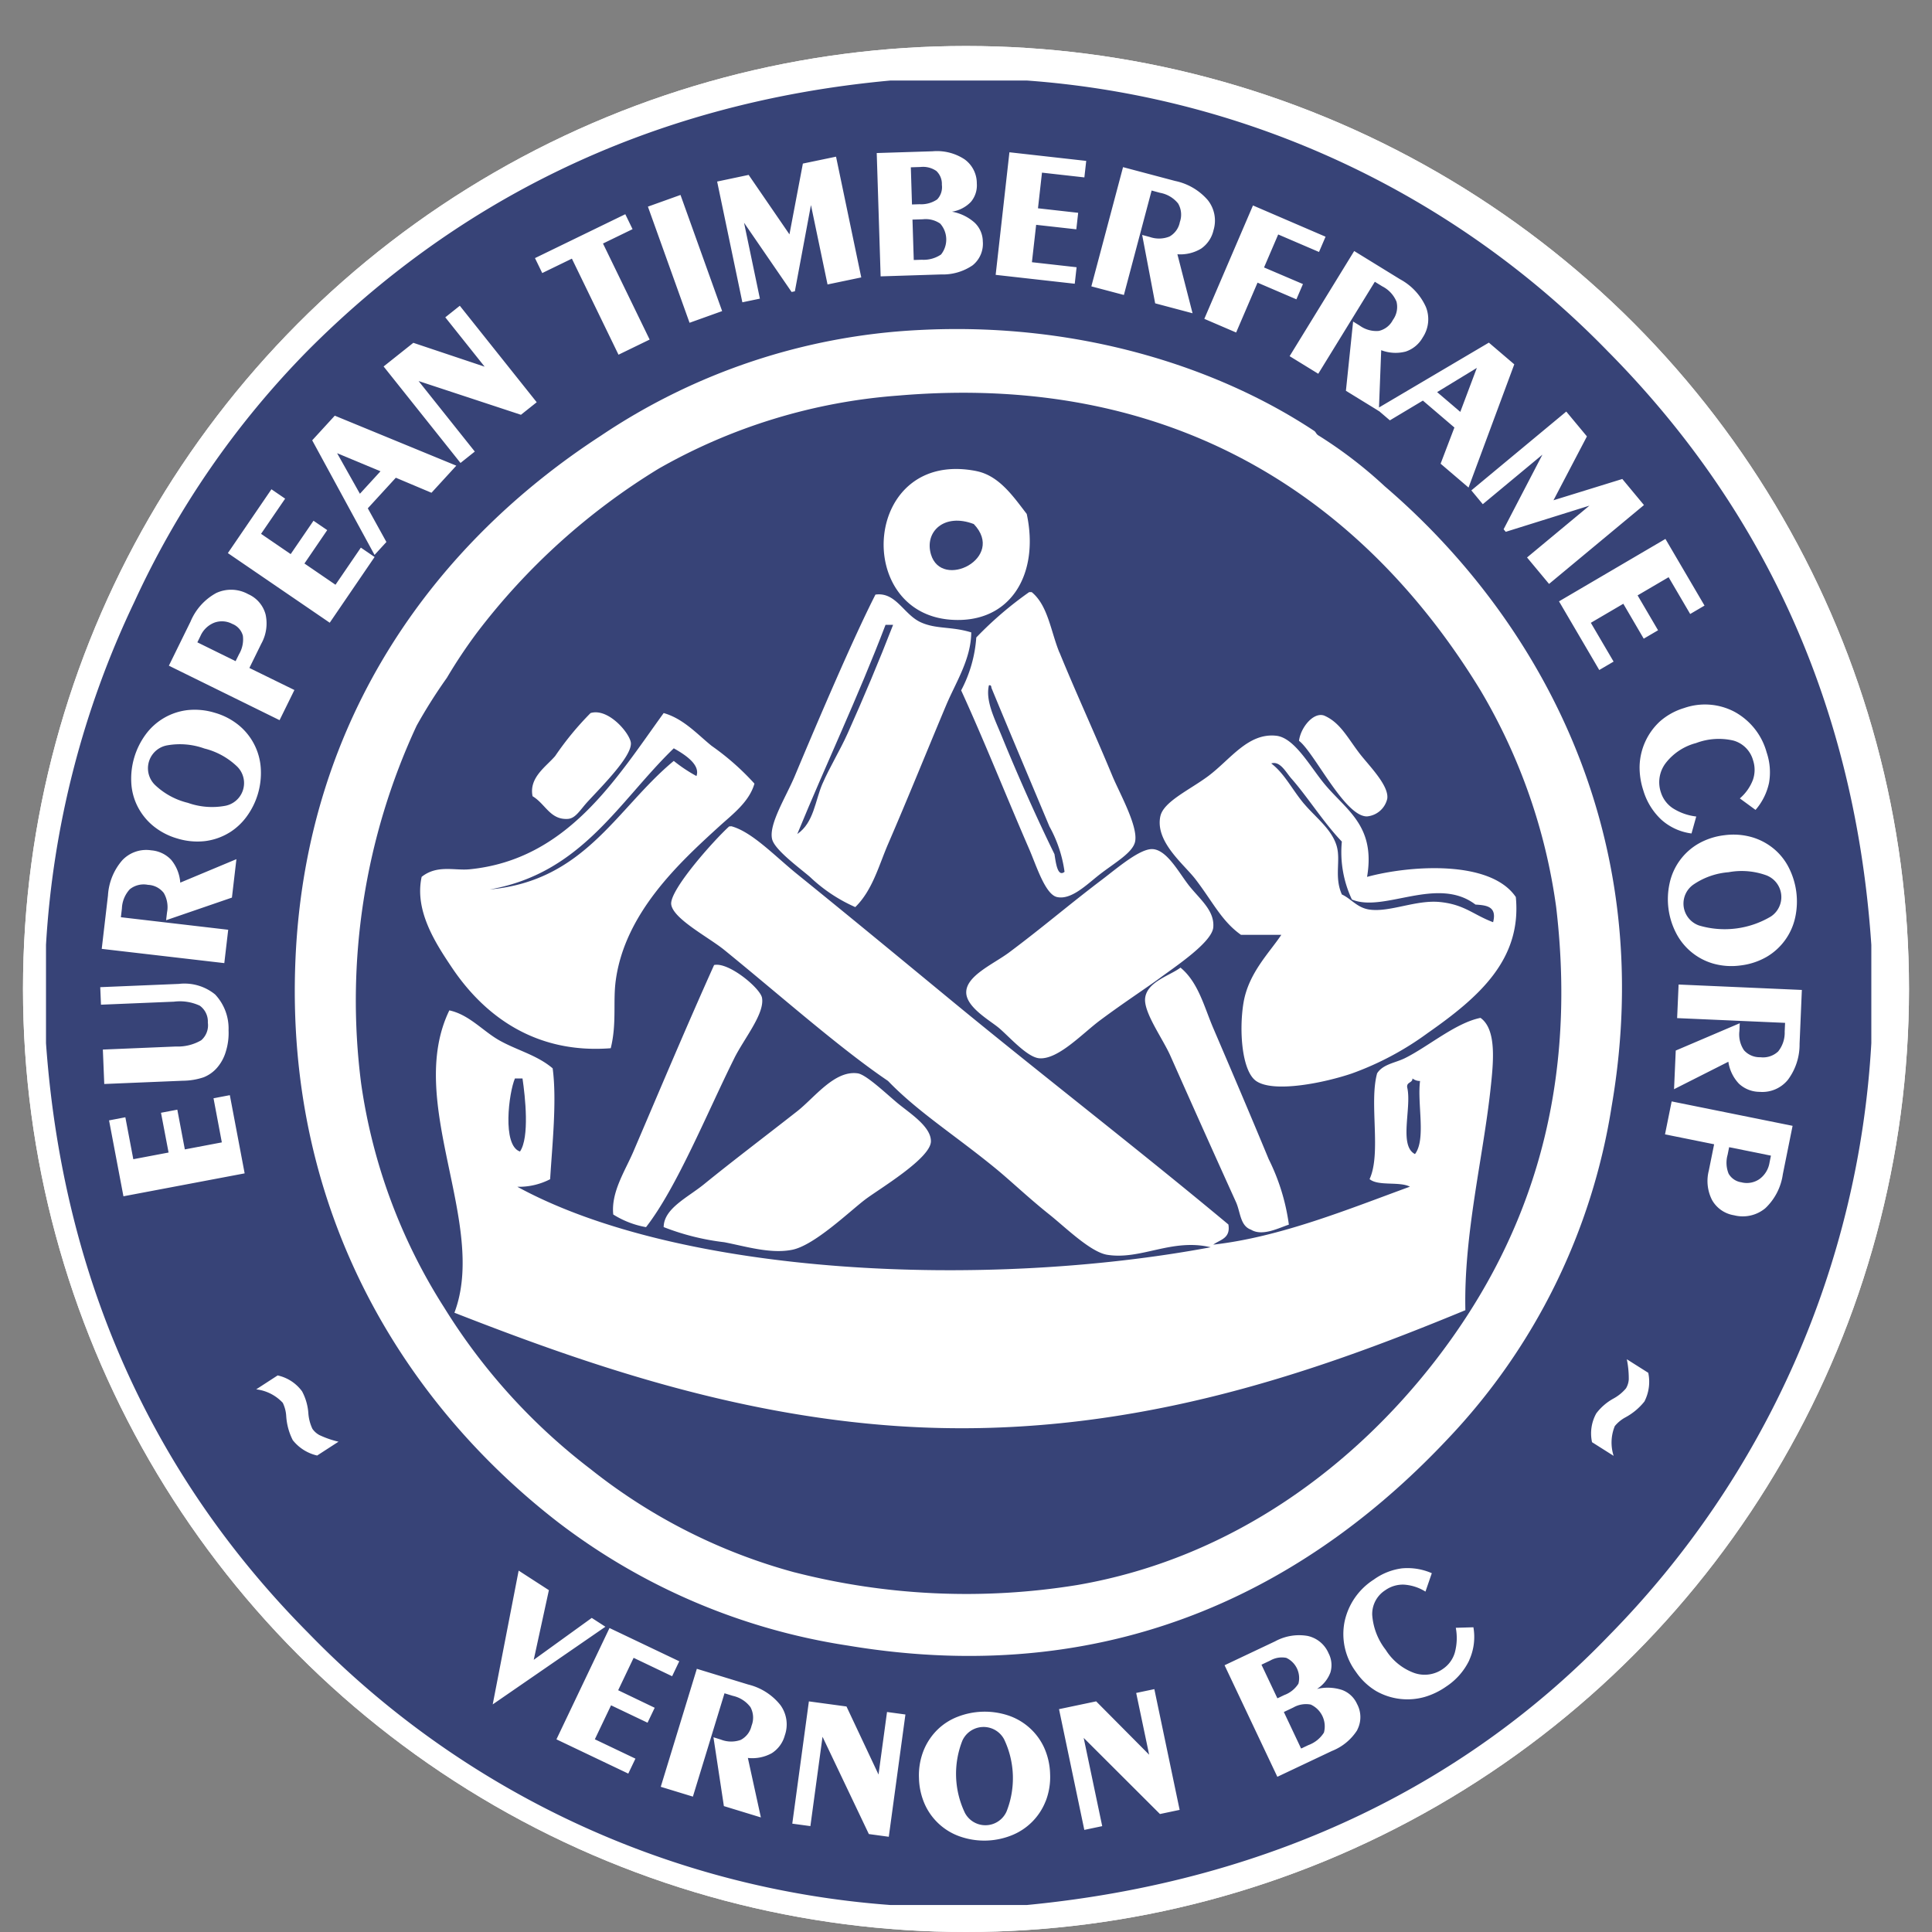 <svg xmlns="http://www.w3.org/2000/svg" xmlns:xlink="http://www.w3.org/1999/xlink" width="168" height="168" viewBox="0 0 168 168">
  <rect x="0" y="0" width="168" height="168" fill="#808080" stroke="none"/>
  <defs>
    <clipPath id="clip-path">
      <rect id="Rectangle_2261" data-name="Rectangle 2261" width="168" height="168" transform="translate(336)" fill="none" stroke="#707070" stroke-width="1"/>
    </clipPath>
    <clipPath id="clip-path-2">
      <rect id="Rectangle_2252" data-name="Rectangle 2252" width="158.724" height="158.655" fill="none"/>
    </clipPath>
  </defs>
  <g id="Mask_Group_55" data-name="Mask Group 55" transform="translate(-336)" clip-path="url(#clip-path)">
    <g id="Group_10786" data-name="Group 10786" transform="translate(16 -158)">
      <g id="Ellipse_48" data-name="Ellipse 48" transform="translate(322 162)" fill="#fff" stroke="#fff" stroke-width="1">
        <circle cx="82" cy="82" r="82" stroke="none"/>
        <circle cx="82" cy="82" r="81.5" fill="none"/>
      </g>
      <g id="Group_234" data-name="Group 234" transform="translate(324 165)" clip-path="url(#clip-path-2)">
        <path id="Path_1113" data-name="Path 1113" d="M371.48,484.131a2.214,2.214,0,0,0-1.532.255l-.82.388,1.5,3.177.639-.3a2.689,2.689,0,0,0,1.347-1.086,2.09,2.09,0,0,0-1.137-2.432" transform="translate(-261.489 -342.905)" fill="#374377"/>
        <path id="Path_1114" data-name="Path 1114" d="M86.8,111.128l1.982,3.526,1.79-1.954Z" transform="translate(-61.486 -78.719)" fill="#374377"/>
        <path id="Path_1115" data-name="Path 1115" d="M502.47,321.132a1.923,1.923,0,0,0,1.558-.3,2.2,2.2,0,0,0,.861-1.427l.121-.6-3.634-.734-.133.661a2.536,2.536,0,0,0,.086,1.64,1.524,1.524,0,0,0,1.141.755" transform="translate(-355.016 -225.315)" fill="#374377"/>
        <path id="Path_1116" data-name="Path 1116" d="M48.193,161.482a1.922,1.922,0,0,0-1.582-.112,2.2,2.2,0,0,0-1.2,1.161l-.269.547,3.326,1.637.3-.605A2.534,2.534,0,0,0,49.1,162.5a1.523,1.523,0,0,0-.911-1.021" transform="translate(-31.981 -114.223)" fill="#374377"/>
        <path id="Path_1117" data-name="Path 1117" d="M492.236,235.855A6.283,6.283,0,0,0,489.2,236.9a2.015,2.015,0,0,0,.456,3.593,7.855,7.855,0,0,0,6.237-.787,2.024,2.024,0,0,0-.456-3.6,6.291,6.291,0,0,0-3.2-.254" transform="translate(-345.9 -167.012)" fill="#374377"/>
        <path id="Path_1118" data-name="Path 1118" d="M135.924,23.666A78.378,78.378,0,0,0,85.281,0H73.442C51.836,1.983,35.255,10.947,22.8,23.447A76.78,76.78,0,0,0,7.673,45.36,79.961,79.961,0,0,0,0,75.163v8.546c1.6,22.422,10.686,39.072,22.8,51.278a78.521,78.521,0,0,0,50.643,23.666H85.281c21.925-2.112,38.72-11.042,50.643-23.448a79.812,79.812,0,0,0,22.8-51.5V75.163c-1.524-22.574-10.681-39.221-22.8-51.5M151.575,68.5a6.5,6.5,0,0,1,.535,4.25,5.266,5.266,0,0,1-2.483,3.451,5.932,5.932,0,0,1-2.279.75,5.812,5.812,0,0,1-2.379-.164,5.264,5.264,0,0,1-3.256-2.72,6.414,6.414,0,0,1-.534-4.242,5.248,5.248,0,0,1,2.491-3.452,5.951,5.951,0,0,1,2.275-.746,5.861,5.861,0,0,1,2.375.164,5.306,5.306,0,0,1,2.024,1.1,5.157,5.157,0,0,1,1.231,1.609m-7.356-22.841-1.246.731-1.876-3.2L138.4,44.771l1.779,3.034-1.246.731L137.158,45.5l-2.824,1.656,1.978,3.373-1.246.731-3.5-5.97,9.254-5.428ZM133.993,30.947,131.086,36.5l5.985-1.85,1.882,2.267L130.7,43.775l-1.914-2.3,5.426-4.507-7.278,2.277-.185-.223,3.374-6.487-5.185,4.307-.995-1.2,8.254-6.855ZM117.745,17.282a5.124,5.124,0,0,1,2.246,2.411,2.859,2.859,0,0,1-.276,2.651,2.658,2.658,0,0,1-1.489,1.228,3.5,3.5,0,0,1-2.121-.121l-.193,4.982,9.554-5.64,2.21,1.887L123.7,35.395l-2.43-2.075,1.2-3.146-2.741-2.341-2.87,1.718-.957-.817v.007l-2.866-1.761.626-6.02.574.353a2.453,2.453,0,0,0,1.663.461,1.829,1.829,0,0,0,1.22-.95,1.919,1.919,0,0,0,.317-1.59A2.606,2.606,0,0,0,116.2,17.9l-.65-.4L110.631,25.5l-2.49-1.53,5.615-9.142Zm-6.479-3.7-.569,1.328-3.549-1.523-1.231,2.869L109.3,17.7l-.57,1.327-3.379-1.45-1.861,4.336-2.767-1.188,4.231-9.86ZM93.656,7.533l4.524,1.2a5.126,5.126,0,0,1,2.843,1.664,2.86,2.86,0,0,1,.5,2.619,2.658,2.658,0,0,1-1.074,1.6,3.494,3.494,0,0,1-2.066.493L99.7,20.239l-3.251-.863-1.13-5.946.652.173a2.454,2.454,0,0,0,1.725-.036,1.829,1.829,0,0,0,.9-1.261,1.92,1.92,0,0,0-.153-1.614,2.606,2.606,0,0,0-1.565-.926l-.737-.2-2.411,9.083L90.9,17.9ZM83.776,6.24l6.678.75-.161,1.435-3.686-.414-.348,3.1,3.495.393-.161,1.435L86.1,12.549,85.732,15.8l3.885.437-.161,1.435L82.579,16.9ZM77.1,6.154a4.358,4.358,0,0,1,2.769.695,2.564,2.564,0,0,1,1.071,2.106,2.224,2.224,0,0,1-.515,1.6,2.892,2.892,0,0,1-1.648.851,4.025,4.025,0,0,1,1.962.945,2.286,2.286,0,0,1,.722,1.635,2.4,2.4,0,0,1-.886,2.084,4.594,4.594,0,0,1-2.742.794l-5.256.167-.34-10.724Zm-16,2.054,3.548,5.17,1.167-6.155,2.884-.6,2.193,10.5-2.932.612-1.442-6.905-1.4,7.5-.283.059L60.7,12.368l1.378,6.6-1.525.318-2.193-10.5ZM55.174,9.951l3.621,10.1-2.834,1.016-3.621-10.1Zm-4.8,1.675.631,1.3-2.571,1.249,4.057,8.352-2.708,1.316L45.729,15.49l-2.578,1.253-.631-1.3ZM31.942,22.809l6.2,2.075-3.421-4.292,1.262-1.006,6.687,8.39L41.3,29.067l-8.9-2.933,4.887,6.131-1.243.991-6.687-8.39Zm-6.831,6.336,10.568,4.347L33.52,35.848l-3.1-1.307L27.983,37.2,29.6,40.128l-1.031,1.125-5.421-9.965Zm-5.508,6.4,1.192.815L18.7,39.42l2.577,1.761,1.984-2.9,1.193.815L22.473,42l2.7,1.847,2.206-3.228,1.193.815-3.9,5.715-8.858-6.054Zm-7.032,11.5A5.031,5.031,0,0,1,14.8,44.567a3.065,3.065,0,0,1,2.785.1,2.677,2.677,0,0,1,1.509,1.758,3.626,3.626,0,0,1-.377,2.557l-1.031,2.1L21.6,53l-1.29,2.622-9.626-4.737ZM5.389,70.859A5.125,5.125,0,0,1,6.63,67.807a2.86,2.86,0,0,1,2.521-.866,2.659,2.659,0,0,1,1.741.834,3.5,3.5,0,0,1,.783,1.975l4.883-2.041-.39,3.342-5.723,1.967.078-.67a2.453,2.453,0,0,0-.282-1.7,1.83,1.83,0,0,0-1.376-.706,1.92,1.92,0,0,0-1.576.382A2.607,2.607,0,0,0,6.6,72l-.089.758,9.333,1.09-.339,2.9L4.846,75.509ZM4.944,84.265,11.294,84a4.048,4.048,0,0,0,2.2-.541,1.713,1.713,0,0,0,.579-1.535,1.7,1.7,0,0,0-.7-1.474,4.106,4.106,0,0,0-2.243-.349l-6.35.263-.063-1.524,6.831-.284a4.213,4.213,0,0,1,3.158.918,4.316,4.316,0,0,1,1.169,3.114,5.392,5.392,0,0,1-.233,1.834,3.756,3.756,0,0,1-.772,1.43,3.024,3.024,0,0,1-1.163.824,5.8,5.8,0,0,1-1.81.3l-6.831.283Zm1.79,12.759-1.251-6.6L6.9,90.153,7.592,93.8l3.067-.581L10,89.761l1.419-.269.654,3.455,3.217-.61L14.567,88.5l1.419-.269,1.288,6.8Zm9.238-31.642a5.294,5.294,0,0,1-2.185.761,5.952,5.952,0,0,1-2.383-.236A5.856,5.856,0,0,1,9.3,64.8a5.3,5.3,0,0,1-1.408-1.822,5.151,5.151,0,0,1-.478-1.968,6.5,6.5,0,0,1,1.225-4.105A5.267,5.267,0,0,1,12.3,54.749a5.935,5.935,0,0,1,2.388.233,5.806,5.806,0,0,1,2.11,1.109,5.265,5.265,0,0,1,1.883,3.8,6.413,6.413,0,0,1-1.223,4.1,5.348,5.348,0,0,1-1.486,1.393m7.607,54.182a3.762,3.762,0,0,1-2.123-1.34,5.374,5.374,0,0,1-.567-2.082,3.058,3.058,0,0,0-.3-1.162,3.77,3.77,0,0,0-2.31-1.171l1.864-1.21a3.576,3.576,0,0,1,2.125,1.387,4.73,4.73,0,0,1,.543,1.868,3.814,3.814,0,0,0,.355,1.387,1.742,1.742,0,0,0,.607.544,8.3,8.3,0,0,0,1.662.577ZM21.7,76.258C22.665,55.1,34.183,40.029,48.231,30.9a54.4,54.4,0,0,1,27.623-9.2c13.917-.739,26.064,3.234,34.42,8.766.173.114.149.286.439.438a38.212,38.212,0,0,1,5.7,4.382c12.7,10.871,23.937,29.465,19.731,53.908a54.121,54.121,0,0,1-14.25,28.926c-11.235,11.952-28.122,21.995-52.178,17.97A55.029,55.029,0,0,1,44.5,125.346c-12.817-9.925-23.828-26.473-22.8-49.088m19.4,53.316,2.629,1.7-1.318,6.058,5.046-3.645,1.187.768-9.8,6.753ZM52.309,142.8l-3.174-1.513-1.409,2.955,3.529,1.683-.622,1.3-6.247-2.978L49,134.566l6.066,2.892-.621,1.3-3.348-1.6-1.343,2.818L52.93,141.5Zm11.94,1.085a2.658,2.658,0,0,1-1.133,1.563,3.5,3.5,0,0,1-2.084.416l1.131,5.171-3.217-.984-.907-5.984.645.2a2.452,2.452,0,0,0,1.725.028,1.83,1.83,0,0,0,.942-1.227,1.92,1.92,0,0,0-.093-1.619,2.606,2.606,0,0,0-1.529-.984L59,140.241l-2.748,8.986-2.795-.854,3.138-10.26,4.476,1.369a5.123,5.123,0,0,1,2.779,1.769,2.859,2.859,0,0,1,.4,2.635m9.036,8.832-1.734-.236-4.028-8.46-1.055,7.769-1.575-.214,1.444-10.632,3.27.444,2.785,5.918.739-5.439,1.6.217Zm13.645-3.11a5.263,5.263,0,0,1-3,3,6.4,6.4,0,0,1-4.273.146,5.244,5.244,0,0,1-3.211-2.794,5.947,5.947,0,0,1-.536-2.334,5.854,5.854,0,0,1,.379-2.35,5.306,5.306,0,0,1,1.278-1.916,5.155,5.155,0,0,1,1.713-1.08,6.5,6.5,0,0,1,4.281-.146,5.268,5.268,0,0,1,3.211,2.786,5.938,5.938,0,0,1,.54,2.338,5.8,5.8,0,0,1-.379,2.354m9.932,1.128-6.632-6.619,1.611,7.673-1.556.327-2.2-10.5,3.229-.678,4.609,4.641-1.128-5.372,1.579-.332,2.2,10.5Zm17.161-7.308a4.6,4.6,0,0,1-2.2,1.822l-4.753,2.249-4.59-9.7,4.4-2.082a4.359,4.359,0,0,1,2.817-.468,2.565,2.565,0,0,1,1.822,1.5,2.227,2.227,0,0,1,.166,1.675,2.891,2.891,0,0,1-1.171,1.438,4.024,4.024,0,0,1,2.176.084A2.285,2.285,0,0,1,114,141.164a2.4,2.4,0,0,1,.019,2.264m9.744-6.059a5.694,5.694,0,0,1-2.006,2.286,6.416,6.416,0,0,1-1.855.9,5.5,5.5,0,0,1-4.225-.5,5.611,5.611,0,0,1-1.776-1.684,5.5,5.5,0,0,1-.992-4.305,5.751,5.751,0,0,1,2.545-3.708,5.352,5.352,0,0,1,2.451-.98,5.263,5.263,0,0,1,2.6.421l-.552,1.6a4.012,4.012,0,0,0-1.874-.606,2.647,2.647,0,0,0-1.624.489,2.455,2.455,0,0,0-1.132,2.145,5.583,5.583,0,0,0,1.174,3.037,4.907,4.907,0,0,0,2.45,2,2.744,2.744,0,0,0,2.545-.357,2.584,2.584,0,0,0,1.016-1.41,4.833,4.833,0,0,0,.083-2.151l1.531-.045a4.861,4.861,0,0,1-.362,2.856M139,114.86a5.37,5.37,0,0,1-1.655,1.386,3.067,3.067,0,0,0-.928.762,3.771,3.771,0,0,0-.1,2.588l-1.879-1.188a3.577,3.577,0,0,1,.372-2.51,4.727,4.727,0,0,1,1.47-1.274,3.8,3.8,0,0,0,1.111-.9,1.74,1.74,0,0,0,.241-.779,8.3,8.3,0,0,0-.17-1.751l1.865,1.179a3.763,3.763,0,0,1-.33,2.489m-.113-53.172a6.42,6.42,0,0,1-.311-2.04,5.5,5.5,0,0,1,1.731-3.886,5.606,5.606,0,0,1,2.136-1.195,5.5,5.5,0,0,1,4.4.333,5.754,5.754,0,0,1,2.784,3.533,5.352,5.352,0,0,1,.206,2.632,5.264,5.264,0,0,1-1.175,2.358l-1.365-1a4.013,4.013,0,0,0,1.136-1.61,2.647,2.647,0,0,0,.015-1.7,2.454,2.454,0,0,0-1.711-1.719,5.584,5.584,0,0,0-3.248.218,4.907,4.907,0,0,0-2.641,1.744,2.746,2.746,0,0,0-.417,2.537,2.585,2.585,0,0,0,1.045,1.389A4.832,4.832,0,0,0,143.5,64l-.412,1.475a4.861,4.861,0,0,1-2.619-1.195,5.694,5.694,0,0,1-1.586-2.6M151.03,95.1a5.028,5.028,0,0,1-1.523,2.961,3.065,3.065,0,0,1-2.719.614,2.677,2.677,0,0,1-1.908-1.315,3.626,3.626,0,0,1-.288-2.569l.462-2.29-4.271-.862.578-2.865,10.516,2.123Zm1.455-11.337a5.123,5.123,0,0,1-1.017,3.134,2.859,2.859,0,0,1-2.452,1.046,2.66,2.66,0,0,1-1.8-.706,3.493,3.493,0,0,1-.924-1.913l-4.723,2.388.148-3.361,5.566-2.375-.03.674a2.455,2.455,0,0,0,.4,1.677,1.829,1.829,0,0,0,1.423.605,1.92,1.92,0,0,0,1.544-.5,2.6,2.6,0,0,0,.57-1.727l.034-.762-9.387-.413.128-2.92,10.718.471Z" transform="translate(0 0.001)" fill="#374377"/>
        <path id="Path_1119" data-name="Path 1119" d="M35.282,198.241a6.293,6.293,0,0,0-3.2-.268,2.024,2.024,0,0,0-1.035,3.479,6.291,6.291,0,0,0,2.824,1.523,6.279,6.279,0,0,0,3.2.266,2.014,2.014,0,0,0,1.032-3.471,6.284,6.284,0,0,0-2.827-1.528" transform="translate(-21.533 -140.162)" fill="#374377"/>
        <path id="Path_1120" data-name="Path 1120" d="M418.285,85.7l-3.454,2.105,2.015,1.72Z" transform="translate(-293.864 -60.708)" fill="#374377"/>
        <path id="Path_1121" data-name="Path 1121" d="M275.549,491.99a2.024,2.024,0,0,0-3.627.127,7.859,7.859,0,0,0,.225,6.284,2.014,2.014,0,0,0,3.619-.127,7.859,7.859,0,0,0-.217-6.284" transform="translate(-192.239 -347.754)" fill="#374377"/>
        <path id="Path_1122" data-name="Path 1122" d="M365.667,472.451a1.942,1.942,0,0,0-1.052-2.241,2.025,2.025,0,0,0-1.4.232l-.762.361,1.384,2.923.595-.282a2.466,2.466,0,0,0,1.236-.993" transform="translate(-256.76 -333.047)" fill="#374377"/>
        <path id="Path_1123" data-name="Path 1123" d="M259.292,41.371l-.907.029.111,3.513.706-.022a2.685,2.685,0,0,0,1.668-.458,2.091,2.091,0,0,0-.073-2.684,2.213,2.213,0,0,0-1.506-.378" transform="translate(-183.039 -29.304)" fill="#374377"/>
        <path id="Path_1124" data-name="Path 1124" d="M258.651,29.023a2.465,2.465,0,0,0,1.529-.418,1.547,1.547,0,0,0,.409-1.274,1.54,1.54,0,0,0-.48-1.2,2.022,2.022,0,0,0-1.376-.346l-.842.027.1,3.232Z" transform="translate(-182.688 -18.264)" fill="#374377"/>
        <path id="Path_1125" data-name="Path 1125" d="M267.343,131.538c-2.568-.981-4.3.659-3.727,2.63.922,3.146,6.539.316,3.727-2.63" transform="translate(-186.666 -92.969)" fill="#374377"/>
        <path id="Path_1126" data-name="Path 1126" d="M226.233,176.11c.643-1.47,1.529-2.9,2.192-4.382,1.382-3.087,2.722-6.265,3.946-9.423h-.658c-2.379,6.242-5.163,12.077-7.673,18.188,1.45-.991,1.552-2.919,2.192-4.383" transform="translate(-158.71 -114.971)" fill="#374377"/>
        <path id="Path_1127" data-name="Path 1127" d="M281.008,180.318c-.314,1.342.494,2.9,1.1,4.383,1.431,3.514,3.1,7.242,4.6,10.3.112.675.256,2.044.876,1.534a11.272,11.272,0,0,0-1.315-3.944c-1.667-3.979-3.431-8.144-5.042-12.052-.012-.134-.033-.26-.219-.22" transform="translate(-199.015 -127.726)" fill="#374377"/>
        <path id="Path_1128" data-name="Path 1128" d="M148.324,200.219a13.036,13.036,0,0,0,1.973,1.315c.367-1.021-1.1-1.919-1.973-2.411-4.793,4.632-7.992,10.858-16,12.272,8.309-.753,11.042-7.077,16-11.176" transform="translate(-93.735 -141.052)" fill="#374377"/>
        <path id="Path_1129" data-name="Path 1129" d="M139.116,297.559h-.658c-.525,1.21-1.131,5.827.438,6.354.843-1.229.456-4.769.22-6.354" transform="translate(-97.681 -210.78)" fill="#374377"/>
        <path id="Path_1130" data-name="Path 1130" d="M406.435,304.133c.973-1.292.182-4.347.439-6.355a1.034,1.034,0,0,1-.658-.219c0,.435-.6.279-.438.877.35,1.767-.754,4.99.658,5.7" transform="translate(-287.391 -210.78)" fill="#374377"/>
        <path id="Path_1131" data-name="Path 1131" d="M130.6,195.665a60.16,60.16,0,0,0,24.554,1.1c13.679-2.351,24.206-10.555,31.131-19.5,7.505-9.7,12.543-22.293,10.524-39.445a50.236,50.236,0,0,0-6.578-18.846c-9.25-15.172-25.132-27.823-50.642-25.639a49.392,49.392,0,0,0-20.827,6.355,57.361,57.361,0,0,0-15.784,14.243,44.094,44.094,0,0,0-2.631,3.945,44.909,44.909,0,0,0-2.631,4.164,56.646,56.646,0,0,0-4.823,31.117,48.973,48.973,0,0,0,7.234,19.5,52.227,52.227,0,0,0,12.715,14.025,49.05,49.05,0,0,0,17.758,8.984m46.039-74.506c1.39.609,2.009,1.9,3.069,3.287.795,1.038,2.586,2.793,2.411,3.944a1.989,1.989,0,0,1-1.754,1.534c-1.936.04-4.578-5.547-5.919-6.574.148-1.171,1.266-2.527,2.192-2.191m-14.25,8.766c.262-1.282,2.545-2.3,4.165-3.506,1.933-1.445,3.46-3.78,5.919-3.507,1.58.176,2.913,2.643,4.166,4.164,1.9,2.308,4.485,3.631,3.727,8.108,3.625-.987,10.708-1.53,12.935,1.753.521,5.407-3.153,8.675-7.673,11.833a26.007,26.007,0,0,1-6.578,3.506c-2.328.794-6.788,1.726-8.331.657-1.233-.855-1.5-4.363-1.1-6.793.43-2.592,2.258-4.363,3.289-5.917H169.4c-1.677-1.189-2.434-2.843-3.946-4.82-1.005-1.316-3.524-3.253-3.068-5.479m11.18,35.5c-.837.265-2.3,1.049-3.289.439-.956-.332-.915-1.529-1.315-2.411-1.759-3.878-3.69-8.184-5.7-12.71-.674-1.517-2.356-3.8-2.193-5.04.188-1.422,2.191-1.946,3.07-2.629,1.553,1.277,2.058,3.409,2.85,5.259,1.577,3.682,3.208,7.5,4.823,11.4a18.2,18.2,0,0,1,1.754,5.7M164.8,135.841c.956,1.244,2.312,2.23,2.192,3.725-.1,1.309-3.336,3.442-4.6,4.383-1.147.85-3.164,2.159-5.263,3.725-1.509,1.126-3.626,3.41-5.261,3.287-1.053-.08-2.6-1.861-3.508-2.63-.743-.631-2.814-1.775-2.85-3.067-.042-1.472,2.369-2.493,3.727-3.506,2.959-2.209,5.176-4.132,8.112-6.355,1.254-.95,3.279-2.707,4.384-2.63,1.223.085,2.237,1.986,3.069,3.067m-11.181-20.16c1.425,3.49,3.022,6.931,4.6,10.738.606,1.456,2.246,4.364,1.973,5.7-.2.965-1.754,1.829-3.069,2.848-1.1.852-2.476,2.259-3.728,1.972-1.022-.234-1.794-2.743-2.411-4.163-2.071-4.771-3.888-9.369-5.918-13.806a11.536,11.536,0,0,0,1.315-4.6,31.43,31.43,0,0,1,4.6-3.945h.219c1.42,1.17,1.648,3.388,2.412,5.259M146.386,99.9c1.989.391,3.223,2.224,4.384,3.726,1.122,5.189-1.368,9.564-6.577,9.2-8.613-.6-7.623-14.861,2.193-12.929M130.6,126.419c2.042-4.874,5.119-12.069,7.015-15.778,1.785-.253,2.447,1.731,3.946,2.41,1.347.612,2.646.34,4.385.876-.022,2.346-1.347,4.341-2.193,6.356-1.7,4.046-3.286,7.992-5.042,12.052-.8,1.853-1.351,4.014-2.85,5.479a13.749,13.749,0,0,1-3.946-2.63c-.955-.817-3.078-2.362-3.288-3.287-.3-1.3,1.219-3.678,1.973-5.478m-20.827-1.753a26.268,26.268,0,0,1,3.069-3.725c1.57-.477,3.479,1.83,3.508,2.63.041,1.153-2.385,3.594-3.727,5.04-.688.741-1.071,1.488-1.754,1.534-1.539.1-1.953-1.311-3.069-1.972-.336-1.631,1.207-2.593,1.973-3.506M98.154,135.184c1.35-1.072,2.855-.529,4.165-.657,8.511-.837,12.752-7.881,16.881-13.586,1.727.491,2.918,1.839,4.166,2.849a22.242,22.242,0,0,1,3.727,3.287c-.457,1.6-1.909,2.668-3.069,3.725-3.439,3.135-8.18,7.491-8.988,13.367-.261,1.892.1,3.732-.439,5.917-6.519.509-10.973-2.782-13.812-7.013-1.412-2.105-3.273-4.937-2.631-7.889m27.184,15.778c-2.356,4.727-5,11.257-7.673,14.682a7.914,7.914,0,0,1-2.85-1.1c-.2-1.951,1.022-3.77,1.754-5.478,2.255-5.265,4.607-10.866,7.015-16.215,1.264-.284,4.014,2.015,4.166,2.848.25,1.376-1.556,3.543-2.412,5.26m5.481,4.6c1.508-1.184,3.246-3.582,5.261-3.287.753.11,2.576,1.866,3.508,2.63,1.058.867,2.87,2.014,2.85,3.286-.023,1.481-4.5,4.136-5.7,5.041-1.355,1.025-4.416,3.992-6.358,4.383-1.894.381-4.093-.309-5.919-.658a21.221,21.221,0,0,1-5.262-1.315c.016-1.624,2.086-2.569,3.508-3.726,2.541-2.065,5.356-4.191,8.112-6.354M101,173.095c2.931-7.745-4.307-18.313-.439-26.3,1.743.375,2.923,1.814,4.385,2.629,1.517.847,3.257,1.265,4.6,2.411.378,2.8-.039,6.669-.219,9.641a5.912,5.912,0,0,1-2.85.658c14.174,7.733,40.634,8.936,60.289,5.259-3.393-.8-6.047,1.122-8.988.657-1.462-.23-3.654-2.4-5.043-3.506-1.769-1.409-3.32-2.89-4.6-3.945-3.566-2.929-6.823-4.962-9.428-7.669-4.212-2.852-9.387-7.447-14.25-11.4-1.343-1.09-4.427-2.686-4.6-3.944-.172-1.224,3.667-5.541,5.042-6.793.069.015.152-.019.219,0,1.8.508,3.756,2.591,5.7,4.163,4.688,3.792,8.741,7.141,13.372,10.957,7.738,6.377,16.281,12.963,24.116,19.5.205,1.228-.732,1.314-1.316,1.753,5.845-.659,11.8-3.107,17.1-5.04-.913-.476-2.752-.025-3.508-.658,1.04-2.246-.055-6.628.657-9.2.51-.8,1.571-.9,2.412-1.315,2.025-1,4.405-3.068,6.577-3.506,1.417,1.008,1.127,3.831.878,6.136-.652,6.045-2.342,12.726-2.193,19.283-13.358,5.516-29.8,11.389-49.327,10.081-14.579-.977-27.65-5.583-38.585-9.861" transform="translate(-65.489 -65.936)" fill="#374377"/>
        <path id="Path_1132" data-name="Path 1132" d="M368.233,207.045c.982,1.173,2.446,2.233,2.85,3.725.34,1.256-.238,2.656.438,4.164.813.369,1.33,1.166,2.412,1.315,1.782.246,4.047-.874,6.138-.657,2.128.221,2.875,1.106,4.6,1.753.352-1.375-.572-1.473-1.535-1.534-3.315-2.529-7.96.731-10.742-.438a9.654,9.654,0,0,1-.876-5.04c-1.545-1.6-2.991-3.9-4.385-5.478-.477-.539-.979-1.564-1.754-1.315,1.157.879,1.8,2.251,2.85,3.506" transform="translate(-258.836 -144.153)" fill="#374377"/>
        <path id="Path_1133" data-name="Path 1133" d="M396.961,97.8l.012-.3-.215.127Z" transform="translate(-281.061 -69.064)" fill="#f6f5f7"/>
      </g>
    </g>
  </g>
</svg>
